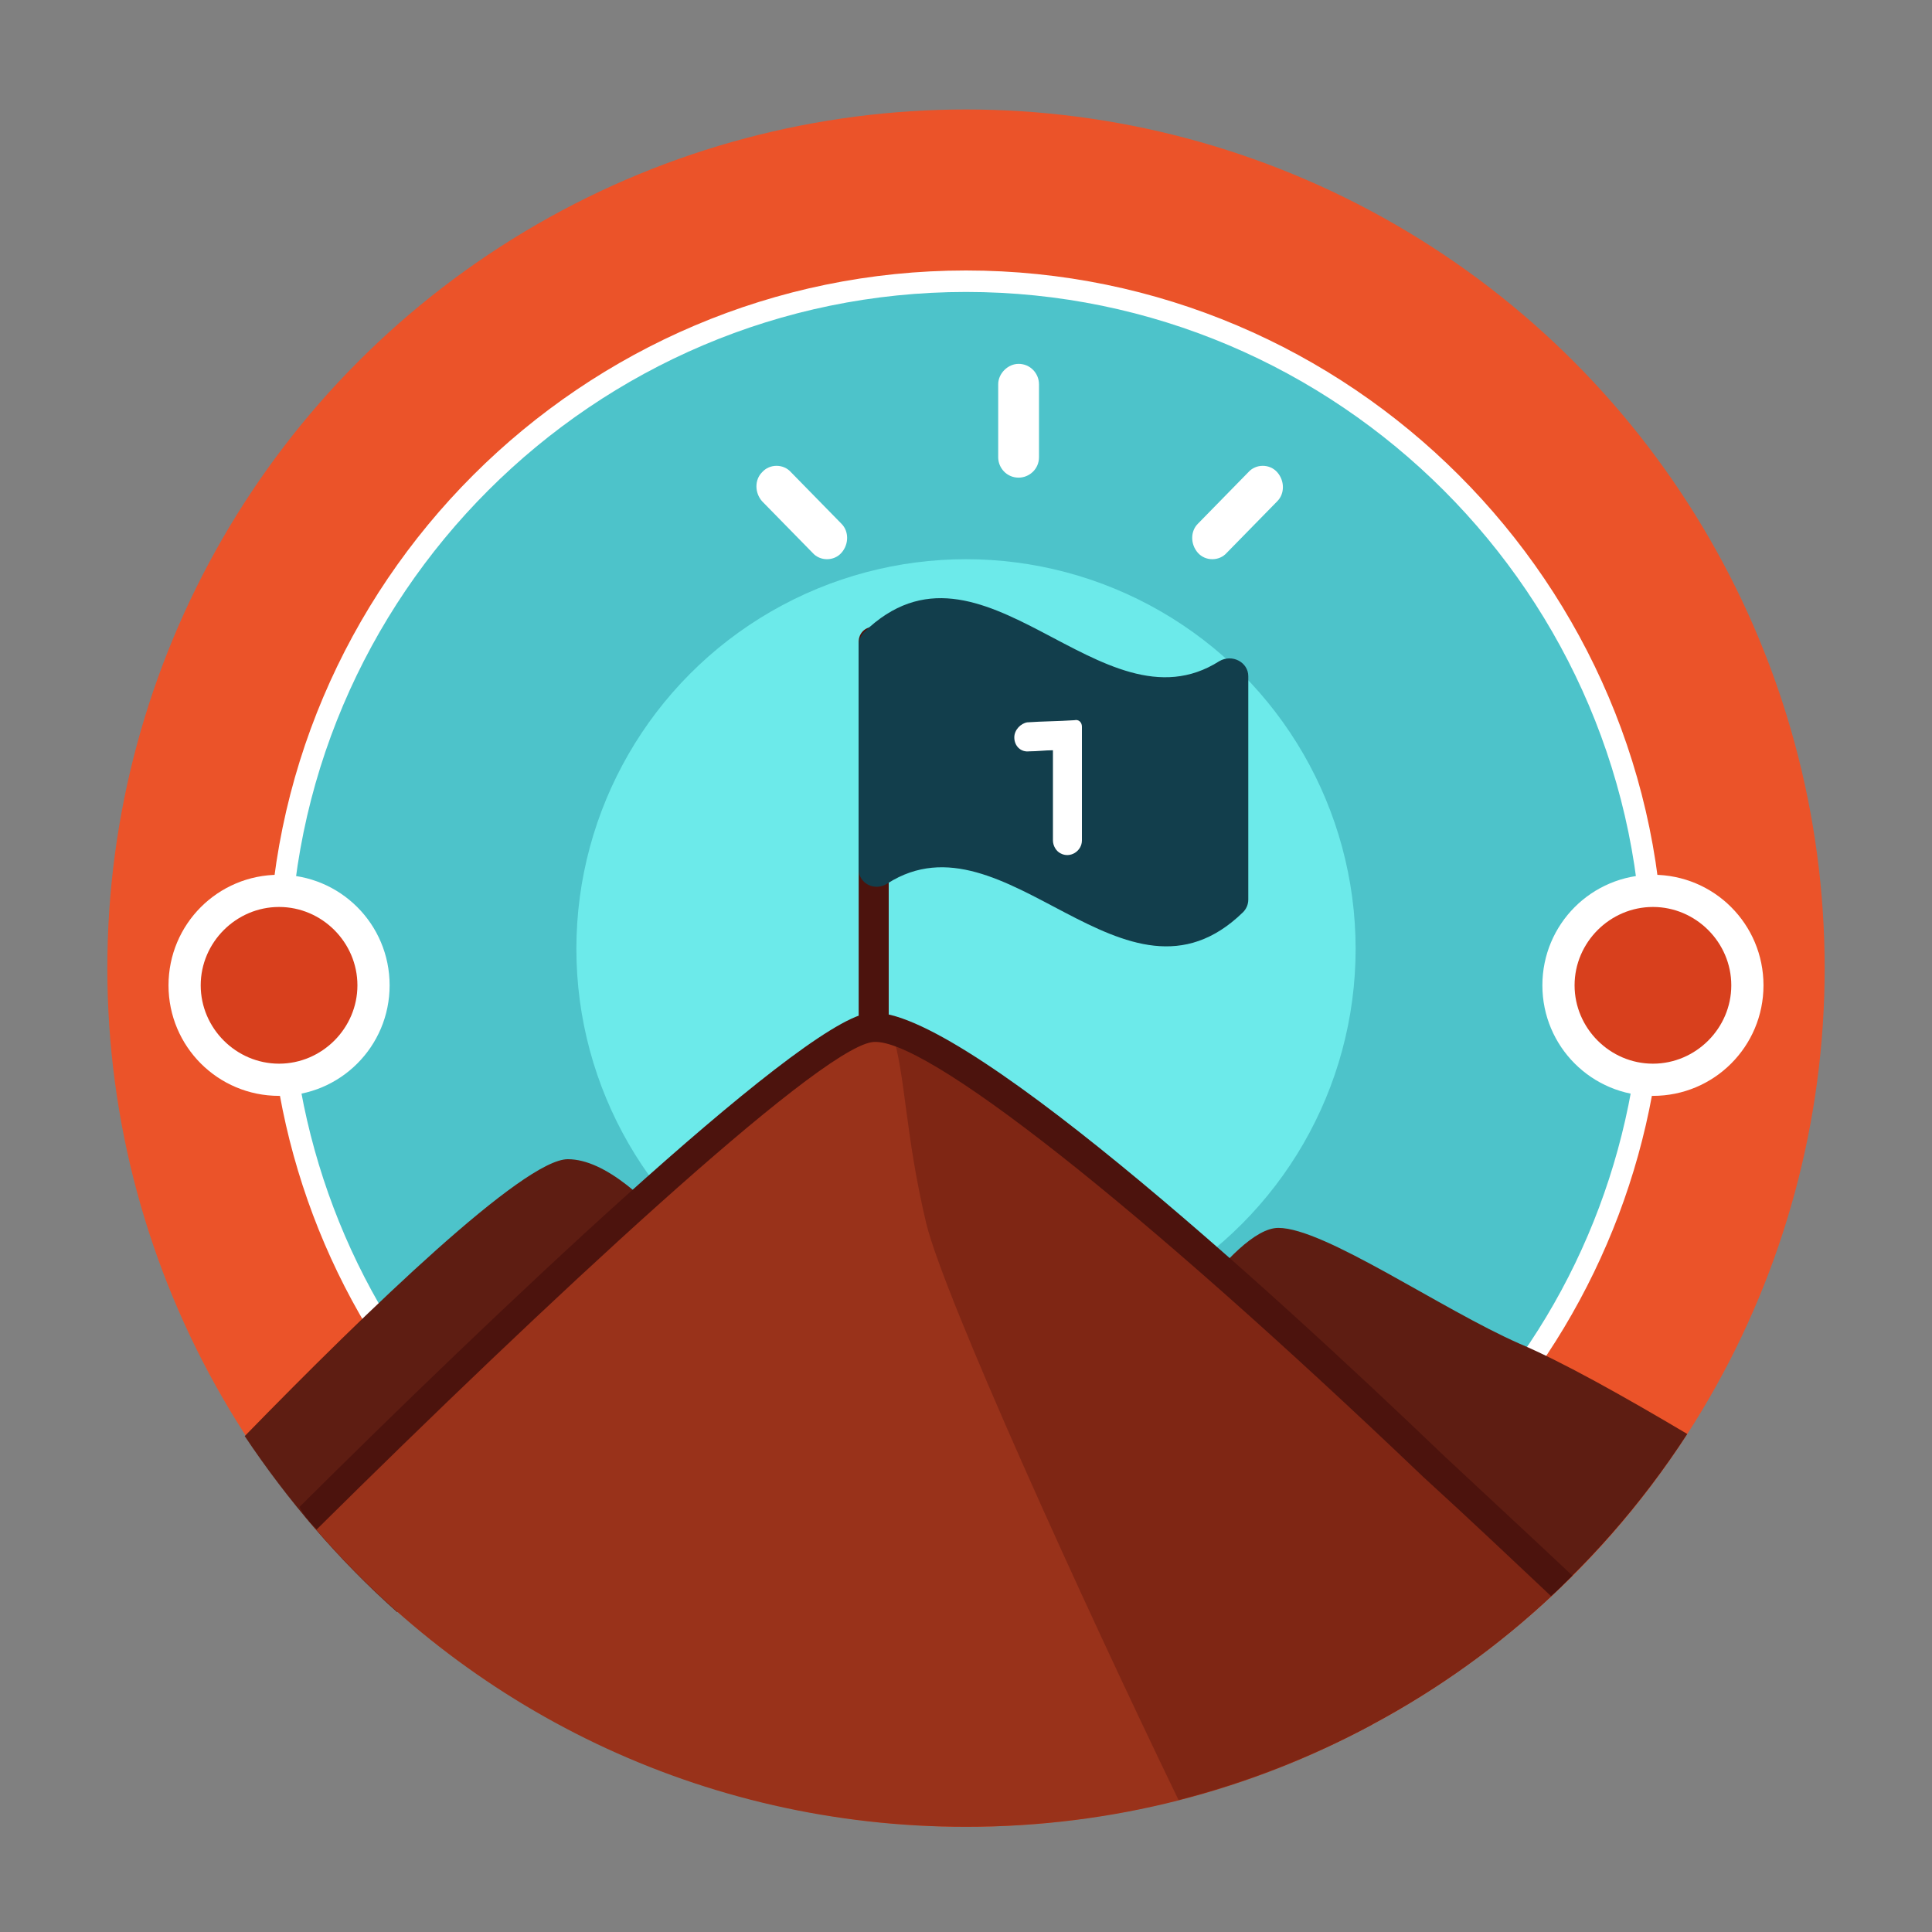 <svg id="Layer_1" xmlns="http://www.w3.org/2000/svg" viewBox="0 0 180 180"><rect x="0" y="0" width="180" height="180" fill="#808080" stroke="none"/><style>.st0{fill:#EB5329;} .st1{fill:#4DC3CA;} .st2{fill:#6CEAEA;} .st3{fill:#FFFFFF;} .st4{fill-rule:evenodd;clip-rule:evenodd;fill:#5E1D12;} .st5{fill:#D8401D;} .st6{fill-rule:evenodd;clip-rule:evenodd;fill:#4C130D;} .st7{fill-rule:evenodd;clip-rule:evenodd;fill:#FFFFFF;} .st8{fill-rule:evenodd;clip-rule:evenodd;fill:#99321A;} .st9{fill-rule:evenodd;clip-rule:evenodd;fill:#7F2614;} .st10{fill-rule:evenodd;clip-rule:evenodd;fill:#123E4C;} .st11{fill:#4C130D;}</style><circle class="st0" cx="90" cy="90.2" r="80"/><circle class="st1" cx="90" cy="90.2" r="64"/><circle class="st2" cx="90" cy="88.4" r="36.3"/><path class="st3" d="M42 133.5c-.3 0-.6-.1-.8-.3-10.5-11.9-16.2-27.1-16.2-43 0-35.8 29.2-65 65-65s65 29.2 65 65c0 15.9-5.8 31.1-16.2 43-.4.4-1 .5-1.4.1-.4-.4-.5-1-.1-1.4 10.2-11.5 15.7-26.3 15.7-41.7 0-34.7-28.3-63-63-63s-63 28.3-63 63c0 15.4 5.6 30.2 15.8 41.7.4.4.3 1-.1 1.4-.3.2-.5.2-.7.2z"/><path class="st4" d="M157.2 133.6c-5.9-3.5-11.6-6.7-15.6-8.4-7.3-3.2-18.2-10.8-22.5-10.8S107.3 127 107.3 127l14.6 36.5c14.6-6.3 26.8-16.8 35.3-29.9z"/><circle class="st5" cx="154" cy="91.8" r="8.8"/><path class="st3" d="M154 102.1c-5.7 0-10.3-4.6-10.3-10.3s4.6-10.3 10.3-10.3 10.3 4.6 10.3 10.3-4.6 10.3-10.3 10.3zm0-17.6c-4 0-7.3 3.3-7.3 7.3s3.3 7.3 7.3 7.3 7.3-3.3 7.3-7.3-3.3-7.3-7.3-7.3z"/><circle class="st5" cx="26" cy="91.8" r="8.8"/><path class="st3" d="M26 102.1c-5.7 0-10.3-4.6-10.3-10.3S20.3 81.5 26 81.5c5.7 0 10.3 4.6 10.3 10.3s-4.6 10.3-10.3 10.3zm0-17.6c-4 0-7.3 3.3-7.3 7.3s3.3 7.3 7.3 7.3 7.3-3.3 7.3-7.3-3.3-7.3-7.3-7.3z"/><g><path class="st4" d="M37 150.2c15.8-11.1 32.2-26.8 32.2-26.8S59.9 108 52.9 108c-4.1 0-18.6 14-30.1 25.8 4 6 8.8 11.6 14.2 16.4z"/><path class="st6" d="M81.4 58.4c.8 0 1.4.6 1.4 1.4v41.7c0 .8-.6 1.4-1.4 1.4s-1.4-.6-1.4-1.4V59.8c0-.8.6-1.4 1.4-1.4z"/><path class="st7" d="M94.9 33.9c1.1 0 1.9.9 1.9 1.9v6.8c0 1.1-.9 1.9-1.9 1.9-1.1 0-1.9-.9-1.9-1.9v-6.8c0-1 .9-1.9 1.9-1.9zM119 44c.7.8.7 2 0 2.7l-4.7 4.8c-.7.8-2 .8-2.7 0-.7-.8-.7-2 0-2.7l4.7-4.8c.7-.8 2-.8 2.7 0zM78.4 51.5c-.7.8-2 .8-2.7 0L71 46.7c-.7-.8-.7-2 0-2.7.7-.8 2-.8 2.7 0l4.7 4.8c.7.7.7 1.9 0 2.7z"/><path class="st8" d="M90 170.2c13.7 0 26.5-3.4 37.8-9.5 5.4-10.7 8.5-21.4 8.5-21.4S90 94.2 80.9 95.8c-6.3 1.1-35.2 28.9-52.3 45.7 14.7 17.6 36.7 28.7 61.4 28.7z"/><path class="st9" d="M109.8 167.7c13.6-3.5 25.9-10.4 35.7-19.9-16.7-15.6-52.7-48.8-62.4-51.7 1.3 4.2 1.2 9.5 3.2 17.9 1.7 6.9 14.5 35.1 23.5 53.7z"/><g><path class="st10" d="M80.5 58.9c11-10.7 22.1 9.7 33.1 2.7 1.2-.7 2.7.1 2.7 1.4v20.8c0 .5-.2.9-.5 1.2-11 10.7-22.1-9.7-33.1-2.7-1.2.8-2.7 0-2.7-1.3V60.1c0-.4.2-.9.5-1.2z"/></g><g><path class="st7" d="M94.5 68.7c0 .8.6 1.4 1.4 1.3.7 0 1.5-.1 2.2-.1v8.4c0 .5.3 1 .7 1.2.9.5 2-.2 2-1.2v-8.6-2c0-.4-.3-.7-.7-.6-1.5.1-3 .1-4.4.2-.6.1-1.2.7-1.2 1.4z"/></g></g><g><path class="st11" d="M29.5 142.5c21.2-21 46.4-44.5 51.7-45.4 4.6-.8 24.8 15.1 51.4 40.5 4.5 4.1 8.6 8 11.9 11.1.7-.6 1.3-1.2 2-1.9-3.4-3.2-7.5-7-12-11.2-16.7-16-45.9-42.6-53.7-41.2-6.7 1.2-35.6 28.8-52.9 46 .4.8 1 1.5 1.6 2.1z"/></g></svg>